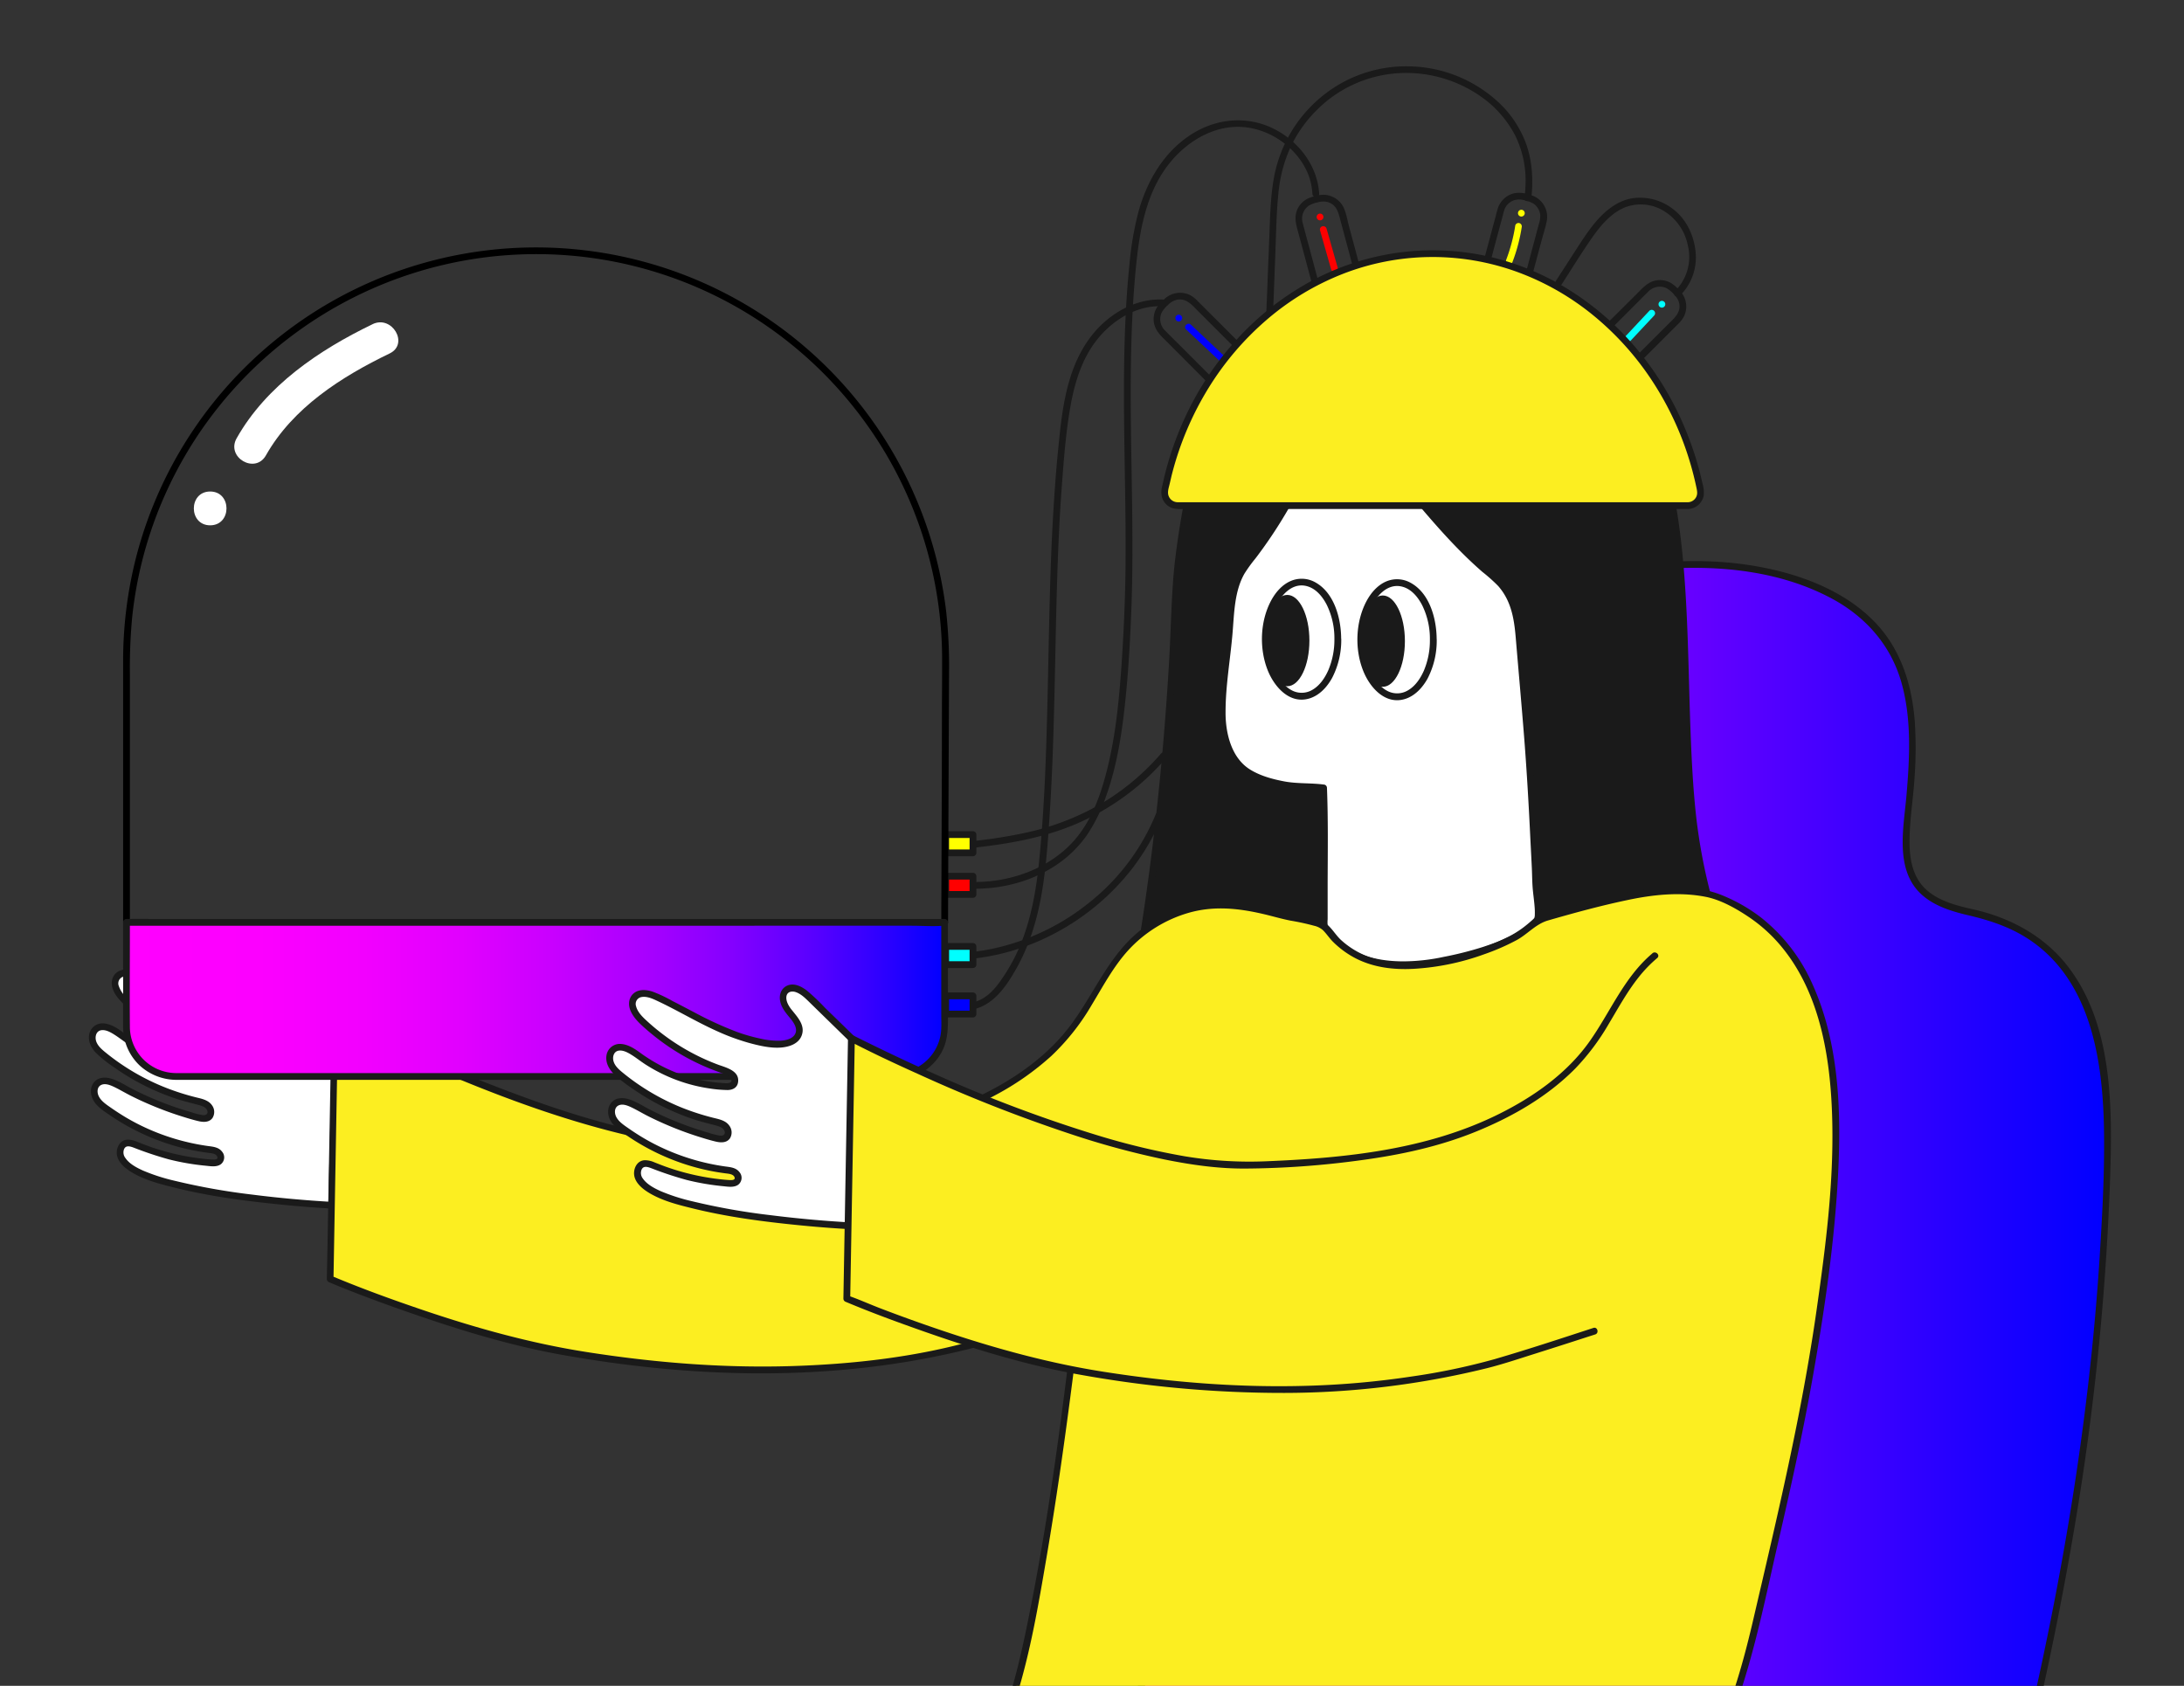 <svg id="Layer_1" data-name="Layer 1" xmlns="http://www.w3.org/2000/svg" xmlns:xlink="http://www.w3.org/1999/xlink" viewBox="0 0 969 748"><rect x="0" y="0" width="969" height="748" fill="#333333" stroke="none"/><defs><style>.cls-1{fill:#1a1a1a;}.cls-2{fill:url(#linear-gradient);}.cls-3{fill:blue;}.cls-4{fill:red;}.cls-5{fill:#ff0;}.cls-6{fill:aqua;}.cls-7{fill:#fff;}.cls-8{fill:#fcee21;}.cls-9{fill:url(#linear-gradient-2);}</style><linearGradient id="linear-gradient" x1="474.23" y1="543.7" x2="935.02" y2="543.7" gradientUnits="userSpaceOnUse"><stop offset="0" stop-color="#f0f"/><stop offset="1" stop-color="blue"/></linearGradient><linearGradient id="linear-gradient-2" x1="56.13" y1="443.43" x2="419.12" y2="443.43" gradientUnits="userSpaceOnUse"><stop offset="0" stop-color="#f0f"/><stop offset="0.16" stop-color="#fc00ff"/><stop offset="0.29" stop-color="#f200ff"/><stop offset="0.41" stop-color="#e100ff"/><stop offset="0.52" stop-color="#c900ff"/><stop offset="0.63" stop-color="#a0f"/><stop offset="0.74" stop-color="#8400ff"/><stop offset="0.84" stop-color="#5800ff"/><stop offset="0.94" stop-color="#2500ff"/><stop offset="1" stop-color="blue"/></linearGradient></defs><title>brainstorm</title><path class="cls-1" d="M745.29,131.26a23.84,23.84,0,0,0,7-19.59c-.72-7.07-3.88-14-9.5-18.51A23.78,23.78,0,0,0,724.05,88c-7.24,1.26-13,6.51-17.41,12.09-2.72,3.46-5.1,7.16-7.48,10.85l-8.8,13.63c-1.05,1.62,1.55,3.13,2.59,1.51,4.42-6.85,8.69-13.83,13.35-20.51,3.79-5.44,8.39-11,14.7-13.58a19.59,19.59,0,0,1,17.18,1.59,23.06,23.06,0,0,1,10.64,15.14,21.36,21.36,0,0,1-5.65,20.43c-1.38,1.35.74,3.47,2.12,2.12Z"/><path class="cls-2" d="M881.35,836.94c2.07-9.21,6.61-17.39,9-26.52,23.17-90,39.82-180.9,43.86-273.78,2.26-51.85,4.66-117.8-59.46-131.78-23.37-5.09-31.18-14.05-28.46-40.51,4.81-46.68,6.14-86.52-45.43-105.71C761.88,244.16,719.74,251.71,680,260c-8.66,1.8-16.75,5.41-22.78,13-10.59,13.38-12.75,26.51-14.63,44.21-19.27,181.88-106.26,344.39-168.32,514,88.86,2.75,177.74,3.43,266.63,4.25"/><path class="cls-1" d="M882.79,837.33c1.52-6.41,4.14-12.43,6.42-18.59a186.88,186.88,0,0,0,5.44-19.31q5-20.05,9.61-40.21c6.11-27,11.55-54.16,16.14-81.46A1169,1169,0,0,0,936.21,523c1-31.21,1.37-67.86-18.54-93.95-10.41-13.63-25.6-21.85-42.17-25.57-7.51-1.69-15.76-3.75-21.45-9.31-5.27-5.14-6.69-12.54-6.81-19.64-.15-9.47,1.49-19,2.13-28.39a182.74,182.74,0,0,0,.17-26.16c-1.22-15.68-5.86-31-16.65-42.82-14.19-15.52-35.95-23.16-56.21-26.34-25.4-4-51.25-1-76.36,3.58-6.59,1.2-13.17,2.51-19.73,3.88a49.63,49.63,0,0,0-14.53,5.12c-9.21,5.27-15.43,14.84-19.19,24.55-4,10.32-5,21.45-6.16,32.34q-2.15,19.53-5.34,38.91c-8.28,50.58-21.51,100.23-37.48,148.91s-34.7,96.61-54,144.17c-19.4,47.82-39.41,95.4-58,143.56q-6.71,17.42-13.14,34.93a1.52,1.52,0,0,0,1.45,1.9c69.23,2.13,138.5,3,207.75,3.7l58.88.55a1.5,1.5,0,0,0,0-3c-69.26-.64-138.53-1.2-207.77-2.71q-29.43-.65-58.86-1.54l1.45,1.9c17.44-47.62,36.74-94.52,56-141.44s38.4-93.86,55.5-141.59c17-47.37,31.92-95.54,42.7-144.73,5.37-24.51,9.69-49.25,12.76-74.15,1.44-11.68,2-23.65,5.2-35,2.91-10.38,8.66-21.42,17.88-27.49,4.77-3.14,10.14-4.81,15.69-6,6.22-1.3,12.44-2.55,18.68-3.7a325.43,325.43,0,0,1,39.58-5.17c24.77-1.47,50.69,1.32,72.88,13.16,15,8,26.22,20.53,31,37,4.7,16.27,3.78,33.73,2.35,50.4-1.22,14.26-5.41,33.21,6.82,44.13,5.56,5,13,7.3,20.13,9,9,2.09,17.62,4.81,25.54,9.64,29,17.74,34.58,53.92,35.13,85.18.33,19.38-.76,38.86-2,58.2-1.77,27.31-4.61,54.55-8.37,81.66-7.48,54-18.55,107.36-31.87,160.16a167.16,167.16,0,0,1-5.25,18.1c-2.2,5.83-4.63,11.55-6.06,17.63-.44,1.87,2.45,2.68,2.89.79Z"/><path class="cls-3" d="M523,142.63a1.5,1.5,0,0,0,0-3,1.5,1.5,0,0,0,0,3Z"/><path class="cls-3" d="M526.26,146.17l14.58,13.73c1.4,1.33,3.53-.79,2.12-2.12l-14.58-13.73c-1.41-1.32-3.53.79-2.12,2.12Z"/><path class="cls-4" d="M585.68,97.77a1.5,1.5,0,0,0,0-3,1.5,1.5,0,0,0,0,3Z"/><path class="cls-4" d="M585.65,102.14l5,17.55a1.5,1.5,0,0,0,2.89-.8l-5-17.55a1.51,1.51,0,0,0-2.9.8Z"/><path class="cls-5" d="M675,96.08a1.5,1.5,0,0,0,0-3,1.5,1.5,0,0,0,0,3Z"/><path class="cls-5" d="M672.31,100a75.18,75.18,0,0,1-4.06,15.33,1.51,1.51,0,0,0,1,1.84,1.53,1.53,0,0,0,1.84-1,75.35,75.35,0,0,0,4.06-15.33A1.54,1.54,0,0,0,674.15,99a1.5,1.5,0,0,0-1.84,1Z"/><path class="cls-6" d="M737.36,136.49a1.5,1.5,0,0,0,0-3,1.5,1.5,0,0,0,0,3Z"/><path class="cls-6" d="M731.8,137.89l-10.45,11.16a1.54,1.54,0,0,0,0,2.12,1.52,1.52,0,0,0,2.13,0L733.92,140a1.5,1.5,0,0,0-2.12-2.12Z"/><path class="cls-1" d="M679.45,87.81c.83-8.09.42-16.13-2.29-23.86a47.45,47.45,0,0,0-11.71-18,59.77,59.77,0,0,0-39.63-16.5A59.09,59.09,0,0,0,586.59,42.7a60.63,60.63,0,0,0-21.12,34.87c-1.74,8.64-1.9,17.51-2.25,26.3l-1.09,27.6-.27,6.71c-.08,1.93,2.92,1.93,3,0l1-26.11c.34-8.6.44-17.26,1.3-25.83a63.53,63.53,0,0,1,5.61-21.36A58.74,58.74,0,0,1,584.06,49a56.06,56.06,0,0,1,35.35-16.46A57.74,57.74,0,0,1,659,44.27a48.18,48.18,0,0,1,13.23,15.78,45.25,45.25,0,0,1,4.61,21.86c-.06,2-.21,3.94-.41,5.9s2.8,1.9,3,0Z"/><path class="cls-1" d="M758.28,399.62a11.32,11.32,0,0,1-2.82-.42A151.24,151.24,0,0,0,714.77,401c-6.67,1.14-12.93,2.59-19.61,4.2-4.63,1.12-9.59,3.2-14.52,3.25.2-3.24,1.42-5.68,1-9.1-.54-4.92-1.8-10.05-2.36-15.14-3.32-30.34-1.66-60.9-6.48-91.18-1.05-6.54-1.73-14-6.22-19.3s-10.09-9.77-15.72-13.9c-11.45-8.4-23.33-15.64-37.29-18.91-13.23-3.11-26.27-2.11-39.19,1.63-11.85,3.42-23.57,9.86-25.66,22.51a258.48,258.48,0,0,0-3.56,47.68,19,19,0,0,0,1.12,6.56c2.73,7.34,7.91,12.41,13.34,18.16A46,46,0,0,0,574,347.58a6.4,6.4,0,0,0,.68.27c5.51,1.83,11,2,16.8,2.14-.53,23.42-.54,46.52,1.33,69.88a24.56,24.56,0,0,1-3.09-.86c-32.39-10.9-47.28-11.75-79.23,2.4a25.77,25.77,0,0,1-3.29,1.07c4.31-1.71-.12-.82-1.17.23a1258.51,1258.51,0,0,0,15.4-155.39c.76-19.48,2.92-31.78,6.51-49.92,0,.29.05.06,0,.14,3.32-11.57,6.72-22.6,12.4-33.34C547,171.62,556,161.33,567,152.28a80.23,80.23,0,0,1,9.94-6.84,115.53,115.53,0,0,1,17.89-8.72,57.54,57.54,0,0,1,6.33-2.45c3.26-1,9.84-2.87,14.51-4,2.41-.56,7.34-1.53,10.23-2.07s5.75-1.23,8.67-1.62c12.1-1.63,23.6-2.7,35.83-.46a72.69,72.69,0,0,1,29.46,13,84.45,84.45,0,0,1,21.93,23.49c6,9.28,9.62,19.86,13.12,30.32,1.24,3.71,2.13,7.53,3.17,11.29,0,0,0,0,0,0,1.73,7.26,3.32,14.56,4.45,21.95,1.73,11.34,2.91,22.7,3.68,34.16s1.14,22.84,1.5,34.35.56,23,1.07,34.57,1.15,23.27,2.51,34.88A245.54,245.54,0,0,0,758.28,399.62Z"/><path class="cls-1" d="M758.28,398.12c-2.39-.18-4.76-.61-7.17-.77-2.68-.17-5.37-.27-8.05-.29a149.54,149.54,0,0,0-15.41.71A225.71,225.71,0,0,0,697,403.22c-5.39,1.29-10.8,3.6-16.39,3.74l1.5,1.5c.24-3.08,1.33-6,1-9.1-.3-3.32-1-6.6-1.57-9.88A198.81,198.81,0,0,1,679.46,368c-.9-14.33-1.15-28.69-2-43-.4-7.17-.93-14.34-1.75-21.48-.73-6.36-1.52-12.82-2.86-19.09a32.28,32.28,0,0,0-2.67-7.88,30.59,30.59,0,0,0-5.74-7.28A117,117,0,0,0,649.58,257c-10-7.2-20.84-13.55-32.82-16.86-13.29-3.67-27.25-3.19-40.52.32-9.71,2.56-20.22,6.88-25.76,15.77-3.19,5.11-3.67,11.18-4.46,17q-1.39,10.34-2,20.74-.28,5.22-.35,10.45a94.61,94.61,0,0,0,.13,10.38c.57,5.95,3.84,11.21,7.54,15.75a79.17,79.17,0,0,0,12.88,12.93,45.27,45.27,0,0,0,8.07,4.93,31.45,31.45,0,0,0,9.32,2.45,89.75,89.75,0,0,0,9.84.58L590,350c-.52,23.31-.51,46.64,1.33,69.88l1.9-1.44c-3-.71-5.93-1.83-8.87-2.76-3.12-1-6.26-1.93-9.42-2.78a109.24,109.24,0,0,0-16.23-3.16,76.17,76.17,0,0,0-31.11,3.48c-3.31,1-6.57,2.23-9.8,3.51-3.62,1.45-7.18,3.36-11,4.32l.79,2.89c1.2-.49,2.8-.88,3-2.38a1.49,1.49,0,0,0-.75-1.3c-1.45-.71-3.73.43-4.83,1.4l2.51,1.46q6.85-41.43,10.68-83.28,1.92-20.61,3.19-41.26c.85-13.68,1.12-27.39,2.12-41.05,1-13.39,3.31-26.56,5.91-39.72h-2.89l0,.15a1.52,1.52,0,0,0,2.51.66v0l-2.56-1.06h0a1.51,1.51,0,0,0,2.95.4c2.78-9.71,5.73-19.42,10-28.57a100.41,100.41,0,0,1,36.85-41.8A115.09,115.09,0,0,1,588.55,141c3.68-1.69,7.47-3.39,11.3-4.73A168.85,168.85,0,0,1,623,130.33c9.95-2,19.87-3.63,30-3.91a74.37,74.37,0,0,1,30,5,77.76,77.76,0,0,1,23.72,15.31,84.68,84.68,0,0,1,17,22.17,145.51,145.51,0,0,1,10.89,28.18c.71,2.51,1.34,5,2,7.55a1.53,1.53,0,0,0,1.44,1.1h0l-1.44-1.11a309.25,309.25,0,0,1,6.5,37.73c1.39,12.74,2.12,25.54,2.6,38.34,1,25.78.91,51.65,3.4,77.35a256.2,256.2,0,0,0,7.66,42,1.5,1.5,0,0,0,2.89-.8,246.81,246.81,0,0,1-7.16-37.42c-1.39-12.77-2-25.62-2.48-38.44-.94-25.77-1-51.59-3.52-77.27a321.38,321.38,0,0,0-7-42.28,1.51,1.51,0,0,0-1.45-1.1h0l1.45,1.1a220.2,220.2,0,0,0-10-29.71,90.35,90.35,0,0,0-15.89-24.67c-13.33-14.72-31.7-24.4-51.58-25.83a104.3,104.3,0,0,0-16.39.25A141.12,141.12,0,0,0,629.54,126c-8.37,1.69-16.67,3.34-24.89,5.7a121,121,0,0,0-23.63,9.7,103.51,103.51,0,0,0-40.75,39.86c-5,8.92-8.55,18.58-11.52,28.34-.77,2.51-1.5,5-2.22,7.55l2.94.4h0a1.52,1.52,0,0,0-2.56-1.06l0,0,2.51.66,0-.15a1.51,1.51,0,0,0-2.89,0,354.07,354.07,0,0,0-5.56,35c-1.28,13.38-1.44,26.86-2.2,40.28q-2.38,41.67-7.41,83.14-2.88,23.51-6.73,46.89a1.51,1.51,0,0,0,2.5,1.45,3.43,3.43,0,0,1,1.07-.52c.19-.07.53-.08.68-.2s.24.18-.55-.21l-.74-1.29v0l.44-1.06c.24-.24,0,.06-.18.07a5.07,5.07,0,0,0-1,.44c-1.75.7-1.13,3.37.79,2.89,3.3-.83,6.36-2.44,9.49-3.71,2.91-1.19,5.84-2.31,8.81-3.31a90.74,90.74,0,0,1,15.91-4c10.33-1.48,20.66-.15,30.71,2.42,3.28.83,6.53,1.78,9.76,2.79s6.69,2.36,10.13,3.16a1.51,1.51,0,0,0,1.9-1.45c-1.84-23.24-1.85-46.57-1.33-69.88a1.54,1.54,0,0,0-1.5-1.5c-6.34-.11-13.05-.26-18.81-3.19-5.52-2.82-9.95-6.78-14.17-11.25-3.91-4.13-7.79-8.42-10.13-13.67a21.45,21.45,0,0,1-1.67-8.78q-.08-5.12.06-10.25.24-9.89,1.27-19.73.53-5.07,1.25-10.11a60.16,60.16,0,0,1,1.61-8.95c2.93-9.55,12.42-14.81,21.32-17.75,12.41-4.09,25.87-5.5,38.75-2.93,11.81,2.36,22.58,7.87,32.51,14.55a153.54,153.54,0,0,1,14.86,11.15c4.45,3.85,8.8,8,10.66,13.73,1.81,5.54,2.4,11.59,3.18,17.34.92,6.8,1.53,13.64,2,20.48.91,13.56,1.19,27.14,1.85,40.7.33,6.88.76,13.76,1.43,20.62.31,3.29.71,6.57,1.27,9.83a77,77,0,0,1,1.53,9.87c.12,2.81-.88,5.52-1.1,8.31a1.52,1.52,0,0,0,1.5,1.5c4.91-.12,9.47-1.89,14.17-3.11,5-1.29,10-2.4,15-3.4a166.51,166.51,0,0,1,31.24-3.39q4.32,0,8.62.21c2.9.15,5.73.63,8.61.85C760.21,401.26,760.2,398.26,758.28,398.12Z"/><path class="cls-1" d="M604.67,140.08l-12.5,3.35c-.74.2-1.58.53-2.18-.18a2.25,2.25,0,0,1-.39-1c-.34-1.18-.64-2.38-1-3.57L580.41,108c-.81-3-1.64-6-2.43-9.08a7,7,0,0,1,2.71-7.66,12.26,12.26,0,0,1,4-1.48,7.85,7.85,0,0,1,4.77,0c3.92,1.37,4.52,5.23,5.45,8.69l3.84,14.33,4.38,16.34c.81,3,1.81,6.09,2.45,9.17a1.38,1.38,0,0,1-.89,1.78c-1.82.61-1,3.51.8,2.9,2.66-.9,3.56-3.35,2.87-5.9l-1.15-4.31-4.32-16.1-4.45-16.6c-.8-3-1.32-6.91-3.18-9.49a10.13,10.13,0,0,0-10.92-3.8,21,21,0,0,0-4.26,1.39,9.89,9.89,0,0,0-4.41,4.58c-1.8,3.9-.38,7.66.64,11.5l8.76,32.67,1.4,5.23c.4,1.51.77,3,2.23,3.89,2.11,1.31,4.61.2,6.79-.38l8.26-2.22,1.74-.46A1.51,1.51,0,0,0,604.67,140.08Z"/><path class="cls-7" d="M681.72,408.48a32.09,32.09,0,0,1-8.66,7,100.62,100.62,0,0,1-18.24,7.29c-11.35,2.84-22.3,5.68-34.05,5.27-8.51-.4-16.62-1.62-23.92-6.89,0,0-6.57-4.63-9.32-10.24-.41-20.31.4-41-.41-61.25-5.67-.81-10.94-.41-16.62-1.22l-.69-.12a47.52,47.52,0,0,1-15.69-5.3c-6.79-4-10.21-11.78-11.44-19.57a44.82,44.82,0,0,1-.55-7c0-11,1.63-21.55,2.81-32.38,1.12-10.37.8-24.19,7.51-32.81a231.18,231.18,0,0,0,16.33-23.66q1.44-2.43,2.83-4.91h.11c8.63-15.33,15.74-31.47,22.82-47.56a464.91,464.91,0,0,0,34.75,46.85h.17q5.76,6.84,11.79,13.44a194.9,194.9,0,0,0,21,20.34c8.47,6.87,10.69,16,11.56,26.55,1.87,22.42,4,44.82,5.35,67.3.58,9.64,1,19.29,1.52,28.94.28,5.13.53,10.27.71,15.42C681.49,396.57,683.29,406.5,681.72,408.48Z"/><path class="cls-1" d="M680.66,407.42c-5.52,6.81-14.76,10.09-22.78,12.76a150.85,150.85,0,0,1-17.29,4.37,86.67,86.67,0,0,1-17.87,2c-9.1,0-18.87-1.69-26-7.42a38.4,38.4,0,0,1-3.94-3.6,27.14,27.14,0,0,1-2.1-2.45,9,9,0,0,1-1.63-2.7,12,12,0,0,1,0-2.47l0-2c0-1.66,0-3.32,0-5,0-3.16,0-6.32,0-9.48.05-13.95.25-27.9-.3-41.84a1.51,1.51,0,0,0-1.1-1.45c-5.88-.81-11.91-.34-17.75-1.42-5.27-1-10.63-2.43-15.22-5.26-8.44-5.2-11-16.38-10.92-25.61,0-11.64,2.08-23.09,3.07-34.66.77-8.86.77-18.65,5.27-26.6a64.32,64.32,0,0,1,4.92-6.81q3-3.94,5.79-8c3.67-5.31,7.05-10.79,10.22-16.41l-1.29.74h.11a1.52,1.52,0,0,0,1.3-.75c8.61-15.34,15.74-31.45,22.82-47.55h-2.59q8.26,12.73,17.34,24.93,4.51,6,9.22,12c1.57,2,3.17,3.95,4.77,5.9l2.43,2.92c.65.78,1.28,2,2.45,1.88l-1.07-.44c9.12,10.79,18.56,21.51,29.24,30.79a74,74,0,0,1,6.93,6.19,26.43,26.43,0,0,1,4.41,6.92c2.21,5,2.93,10.49,3.39,15.87,1.26,15.06,2.63,30.11,3.81,45.18,1.15,14.84,2,29.7,2.71,44.57.21,4.15.43,8.3.63,12.45.16,3.38.14,6.8.48,10.16.23,2.37.57,4.73.75,7.11a29.67,29.67,0,0,1,.1,3.53,4.32,4.32,0,0,1-.42,2c-1.12,1.57,1.48,3.07,2.59,1.51,1-1.4.89-3.63.83-5.25-.07-2.29-.35-4.56-.62-6.83-.73-6.18-.71-12.47-1-18.68-.8-15.35-1.52-30.71-2.67-46s-2.56-30.79-3.86-46.19c-.51-6-.91-12.14-2.9-17.9a30.37,30.37,0,0,0-9.44-13.72A192.18,192.18,0,0,1,645.78,238c-2.82-3-5.59-6.06-8.31-9.14q-2.09-2.35-4.13-4.74l-1.89-2.2c-.6-.71-1.11-1.61-2.16-1.54l1.06.44a464.74,464.74,0,0,1-34.51-46.54c-.55-.85-2.11-1.1-2.59,0-7.08,16.09-14.21,32.2-22.83,47.55l1.3-.74h-.11a1.5,1.5,0,0,0-1.3.74c-2.94,5.21-6.06,10.31-9.42,15.25q-2.52,3.7-5.18,7.3c-1.7,2.31-3.55,4.53-5.19,6.88-5.44,7.79-5.88,18.07-6.6,27.22-.9,11.65-2.95,23.19-3.25,34.89-.26,10,1.5,21.43,9.36,28.44,4.46,4,10.57,6,16.3,7.28a58.33,58.33,0,0,0,9.58,1.27c3.61.18,7.23.18,10.81.67l-1.1-1.44c.52,13,.38,26.06.31,39.1,0,6.47,0,12.95.05,19.42,0,1.46-.13,2.83.59,4.13a22.44,22.44,0,0,0,2.06,3.06,35.16,35.16,0,0,0,4.63,4.82,34.71,34.71,0,0,0,9.22,5.84,49.1,49.1,0,0,0,15.75,3.37c12.37.88,24.62-1.94,36.51-5.06A89.07,89.07,0,0,0,673,417.17a30.76,30.76,0,0,0,9.79-7.63C684,408.06,681.87,405.92,680.66,407.42Z"/><path class="cls-1" d="M560.62,168.94l-9.15,9.15c-.54.54-1.1,1.25-2,.95a2.3,2.3,0,0,1-.8-.62c-.89-.86-1.76-1.75-2.63-2.63l-22.4-22.4c-2.24-2.24-4.49-4.46-6.71-6.71a7.05,7.05,0,0,1-1.55-7.93,12.06,12.06,0,0,1,2.74-3.34,7.91,7.91,0,0,1,4.11-2.42c4.11-.79,6.57,2.29,9.12,4.84l10.53,10.53,12,11.95c2.21,2.21,4.51,4.35,6.64,6.64a1.38,1.38,0,0,1,.13,2c-1.27,1.44.84,3.57,2.13,2.12,1.85-2.11,1.42-4.67-.45-6.54l-3.15-3.16-11.61-11.61-12.27-12.26-3.73-3.73a13.41,13.41,0,0,0-3.59-2.85,10.11,10.11,0,0,0-11.6,2,21,21,0,0,0-3,3.37,9.89,9.89,0,0,0-1.48,6.34c.45,4.2,3.56,6.72,6.33,9.49L542,176l3.83,3.83c1.11,1.1,2.17,2.21,3.89,2.26,2.48.07,4.08-2.13,5.67-3.72l6.05-6,1.28-1.27A1.5,1.5,0,0,0,560.62,168.94Z"/><path class="cls-1" d="M655.68,142.13c4.34,1.16,8.67,2.38,13,3.49a4.46,4.46,0,0,0,5.68-3.15c.34-1.16.63-2.34.94-3.51L684,106.61c.76-2.84,1.73-5.69,2.27-8.58a10,10,0,0,0-5.48-10.85C677.87,85.81,674,85,670.92,86a10.14,10.14,0,0,0-6.53,7c-.3,1.09-.59,2.2-.88,3.29l-4.07,15.19-4.63,17.26c-.72,2.68-1.55,5.36-2.16,8.07a4.41,4.41,0,0,0,3,5.29c1.84.62,2.63-2.28.8-2.89-1.47-.49-.85-1.92-.57-3l1.26-4.7,4.13-15.42,4.2-15.69,1.38-5.12a19.65,19.65,0,0,1,.76-2.62,7,7,0,0,1,4.23-3.84,8.08,8.08,0,0,1,4.72.1,11.79,11.79,0,0,1,4,1.55,7.08,7.08,0,0,1,2.8,4.7,10.15,10.15,0,0,1-.53,4l-1.26,4.7L673.28,135l-1.37,5.11c-.18.68-.29,1.88-.84,2.39s-1.38.27-2.08.08l-3.26-.87L658,139.64l-1.5-.4A1.5,1.5,0,0,0,655.68,142.13Z"/><path class="cls-1" d="M709.11,173,700,163.89c-.54-.54-1.25-1.1-1-2a2.3,2.3,0,0,1,.62-.8c.86-.89,1.75-1.76,2.63-2.63l22.4-22.4c2.24-2.24,4.46-4.49,6.71-6.71a7.05,7.05,0,0,1,7.93-1.55,12.06,12.06,0,0,1,3.34,2.74,7.87,7.87,0,0,1,2.42,4.11c.79,4.11-2.29,6.57-4.84,9.12l-10.53,10.53-12,12c-2.21,2.21-4.35,4.51-6.64,6.63a1.37,1.37,0,0,1-2,.14c-1.44-1.27-3.57.84-2.12,2.12,2.11,1.86,4.67,1.43,6.54-.44l3.16-3.15L728.3,160l12.26-12.27,3.73-3.73a13.41,13.41,0,0,0,2.85-3.59,10.11,10.11,0,0,0-2-11.6,21,21,0,0,0-3.37-3,9.89,9.89,0,0,0-6.34-1.48c-4.2.45-6.72,3.56-9.49,6.33L702,154.45l-3.83,3.83c-1.1,1.11-2.21,2.17-2.26,3.89-.07,2.48,2.13,4.08,3.72,5.67l6.05,6,1.27,1.27A1.5,1.5,0,0,0,709.11,173Z"/><path class="cls-8" d="M748.78,224.35a5.78,5.78,0,0,0,5.64-7c-12-59.76-60.8-104.85-118.79-104.85h0c-58,0-106.81,45.09-118.78,104.85a5.78,5.78,0,0,0,5.64,7Z"/><path class="cls-1" d="M748.78,225.85a7.35,7.35,0,0,0,7.14-6,14,14,0,0,0-.57-5.34c-.39-1.77-.82-3.54-1.27-5.3a143.36,143.36,0,0,0-6.9-20.15,136.58,136.58,0,0,0-21.76-35.17,126.49,126.49,0,0,0-30.4-26A115.56,115.56,0,0,0,658,113.28a113.38,113.38,0,0,0-40.49-.75A114.64,114.64,0,0,0,580,125.69a125.33,125.33,0,0,0-31.33,25A135.89,135.89,0,0,0,525.88,185a143.18,143.18,0,0,0-7.49,19.83q-1.53,5.22-2.66,10.55a10.35,10.35,0,0,0-.2,5.24,7.42,7.42,0,0,0,2.78,3.89c2.34,1.69,5.4,1.33,8.14,1.33H748.78a1.5,1.5,0,0,0,0-3H524.28c-.58,0-1.16,0-1.73,0a4.32,4.32,0,0,1-4.08-2.86c-.56-1.59,0-3.3.39-4.88s.78-3.42,1.22-5.12a137.93,137.93,0,0,1,16.18-37.92,129.5,129.5,0,0,1,25.82-30.23,117.25,117.25,0,0,1,33.24-20.12,109.7,109.7,0,0,1,77.35-1.23,116.4,116.4,0,0,1,33.81,19.09A128.76,128.76,0,0,1,733.05,169a137.21,137.21,0,0,1,17.13,37.33q1.41,4.89,2.46,9.85c.33,1.56.67,3-.15,4.49a4.29,4.29,0,0,1-3.71,2.18C746.85,222.91,746.84,225.91,748.78,225.85Z"/><path class="cls-1" d="M515.67,132.88c-9.33-.28-18.16,3.57-25.17,9.58C482.94,148.94,478,157.69,475,167.1c-3.34,10.44-4.44,21.47-5.52,32.33-1.21,12.22-2,24.48-2.64,36.75-1.2,24.52-1.48,49.08-2.06,73.62-.58,24.31-1.33,48.7-3.8,72.9-1.2,11.7-3.21,23.4-7.41,34.42a80.25,80.25,0,0,1-7.72,15.21c-2.41,3.69-5.06,7.48-8.75,10a17,17,0,0,1-6.36,2.68c-1.89.38-1.09,3.27.8,2.89,9.38-1.89,15.18-10.64,19.55-18.44,5.64-10.05,9-21.22,11-32.53s2.8-23,3.57-34.58c.82-12.25,1.34-24.52,1.72-36.78.76-24.44,1-48.89,1.82-73.32.43-12.27,1-24.54,1.93-36.78.85-11.53,1.73-23.16,3.7-34.56,1.78-10.32,4.81-20.77,11.18-29.26,5.54-7.37,13.54-13.28,22.66-15.2a30.35,30.35,0,0,1,7-.58c1.93.06,1.93-2.94,0-3Z"/><path class="cls-1" d="M585.29,86c-.71-12.58-9.3-23.56-20.43-29-12-5.83-25.58-4.38-36.63,2.84-12.05,7.88-19.4,20.6-23.15,34.25a139.42,139.42,0,0,0-3.92,22.79c-.91,8.77-1.5,17.57-1.88,26.37-1.53,35.21.35,70.44.12,105.66-.1,15.74-.79,31.46-1.87,47.16-1,13.84-2.31,27.71-5.36,41.26-2.82,12.55-7,25.94-15.73,35.75s-21.38,15.64-34.32,17.56a65.82,65.82,0,0,1-9.51.68,1.5,1.5,0,0,0,0,3c12.62,0,25.45-3.42,36-10.49a51.7,51.7,0,0,0,13.61-13.26,73.19,73.19,0,0,0,8.32-16.73c4.66-12.72,6.89-26.25,8.4-39.66,1.54-13.67,2.35-27.47,2.93-41.21,1.45-34.77-.37-69.56-.17-104.34.11-17.27.69-34.57,2.47-51.75,1.55-15,4.42-30.66,13.59-43,7.76-10.47,20.24-18.48,33.67-17.52,12.4.89,24.35,9.43,29,21A27.51,27.51,0,0,1,582.29,86c.11,1.92,3.11,1.93,3,0Z"/><path class="cls-1" d="M515.15,334.31a106.46,106.46,0,0,1-26.8,22.41,115.24,115.24,0,0,1-34.41,13,219,219,0,0,1-22.21,3.45c-1.9.22-1.92,3.22,0,3,13.4-1.49,26.83-3.65,39.57-8.19a109.13,109.13,0,0,0,31.44-17.52,106.93,106.93,0,0,0,14.53-14c1.25-1.46-.86-3.59-2.12-2.12Z"/><path class="cls-1" d="M417.65,425.92a100.25,100.25,0,0,0,47.06-10.16,105.8,105.8,0,0,0,37.31-30,98.15,98.15,0,0,0,13.66-23.67c.72-1.79-2.18-2.57-2.9-.8a97,97,0,0,1-27.55,37.58,103,103,0,0,1-41.39,21.27,94.29,94.29,0,0,1-26.19,2.75c-1.93-.08-1.93,2.92,0,3Z"/><rect class="cls-5" x="419.58" y="370.31" width="12.12" height="8.08"/><path class="cls-1" d="M431.69,376.89H419.58l1.5,1.5v-8.08l-1.5,1.5h12.11l-1.5-1.5v8.08a1.5,1.5,0,0,0,3,0v-8.08a1.52,1.52,0,0,0-1.5-1.5H419.58a1.52,1.52,0,0,0-1.5,1.5v8.08a1.52,1.52,0,0,0,1.5,1.5h12.11A1.5,1.5,0,0,0,431.69,376.89Z"/><rect class="cls-4" x="419.58" y="388.77" width="12.12" height="8.08"/><path class="cls-1" d="M431.69,395.35H419.58l1.5,1.5v-8.08l-1.5,1.5h12.11l-1.5-1.5v8.08a1.5,1.5,0,0,0,3,0v-8.08a1.52,1.52,0,0,0-1.5-1.5H419.58a1.52,1.52,0,0,0-1.5,1.5v8.08a1.52,1.52,0,0,0,1.5,1.5h12.11A1.5,1.5,0,0,0,431.69,395.35Z"/><rect class="cls-6" x="419.58" y="419.93" width="12.12" height="8.08"/><path class="cls-1" d="M431.69,426.5H419.58l1.5,1.5v-8.07l-1.5,1.5h12.11l-1.5-1.5V428a1.5,1.5,0,0,0,3,0v-8.07a1.52,1.52,0,0,0-1.5-1.5H419.58a1.52,1.52,0,0,0-1.5,1.5V428a1.52,1.52,0,0,0,1.5,1.5h12.11A1.5,1.5,0,0,0,431.69,426.5Z"/><path d="M57.63,409.24V299a239.94,239.94,0,0,1,1-25A179.34,179.34,0,0,1,96,181.77,180.45,180.45,0,0,1,277.1,117.06a179.92,179.92,0,0,1,86.67,47A181.54,181.54,0,0,1,394,203a179.53,179.53,0,0,1,24,90.38q0,8.82-.07,17.64L417.87,345l-.14,36.22-.1,24.54v3.52a1.5,1.5,0,0,0,3,0l.05-14.13.13-33,.15-37,.11-26.86a221.33,221.33,0,0,0-1.3-27.24A183.26,183.26,0,0,0,60.58,246.51a185.07,185.07,0,0,0-5.95,46.66c0,5.6,0,11.19,0,16.79v99.28a1.5,1.5,0,0,0,3,0Z"/><rect class="cls-3" x="419.58" y="441.85" width="12.12" height="8.08"/><path class="cls-1" d="M431.69,448.43H419.58l1.5,1.5v-8.08l-1.5,1.5h12.11l-1.5-1.5v8.08a1.5,1.5,0,0,0,3,0v-8.08a1.52,1.52,0,0,0-1.5-1.5H419.58a1.52,1.52,0,0,0-1.5,1.5v8.08a1.52,1.52,0,0,0,1.5,1.5h12.11A1.5,1.5,0,0,0,431.69,448.43Z"/><ellipse class="cls-7" cx="577.51" cy="283.58" rx="16.04" ry="25.33"/><path class="cls-1" d="M592.05,283.58a34.48,34.48,0,0,1-2.75,13.89c-1.49,3.33-3.69,6.62-6.88,8.52a9.32,9.32,0,0,1-8.74.57c-3.35-1.54-5.73-4.64-7.37-7.85-4.2-8.23-4.4-18.79-1.24-27.4,2.24-6.12,7.84-13.5,15.27-11.09,3.81,1.23,6.52,4.66,8.29,8.08a33.65,33.65,0,0,1,3.42,15.28,1.5,1.5,0,0,0,3,0c0-9-2.94-20.48-11.47-25.2a12.3,12.3,0,0,0-10.93-.58c-3.9,1.68-6.82,5.15-8.77,8.84-4.82,9.15-5.22,21.1-1.45,30.68,2.9,7.38,9.76,15.3,18.59,12.56,4.45-1.38,7.79-5.07,10-9.06a36.45,36.45,0,0,0,4.07-17.24A1.5,1.5,0,0,0,592.05,283.58Z"/><ellipse class="cls-1" cx="571.14" cy="284.22" rx="9.82" ry="20.26"/><ellipse class="cls-7" cx="619.88" cy="283.83" rx="16.04" ry="25.33"/><path class="cls-1" d="M634.42,283.83a34.47,34.47,0,0,1-2.74,13.89c-1.5,3.33-3.69,6.62-6.89,8.52a9.32,9.32,0,0,1-8.74.57c-3.35-1.54-5.72-4.64-7.36-7.85-4.21-8.23-4.41-18.79-1.25-27.4,2.25-6.12,7.84-13.5,15.28-11.09,3.8,1.23,6.51,4.66,8.28,8.08a33.65,33.65,0,0,1,3.42,15.28,1.5,1.5,0,0,0,3,0c0-9-2.94-20.48-11.47-25.2A12.32,12.32,0,0,0,615,258c-3.91,1.69-6.83,5.16-8.78,8.85C601.43,276,601,288,604.8,297.57c2.9,7.38,9.76,15.3,18.59,12.56,4.45-1.38,7.79-5.07,10-9.06a36.56,36.56,0,0,0,4.06-17.24A1.5,1.5,0,0,0,634.42,283.83Z"/><ellipse class="cls-1" cx="613.51" cy="284.47" rx="9.82" ry="20.26"/><path class="cls-7" d="M147.13,534.76H147c-15.61-.9-31.22-2.47-46.67-4.86a237.65,237.65,0,0,1-25.23-5.07,105.69,105.69,0,0,1-10.45-3.32c-4.35-1.68-14.57-6.74-10.4-13.17,1.21-1.87,4.06-1.17,6.12-.31a107.65,107.65,0,0,0,33.39,7.92c1.43.1,3.15,0,3.92-1.18s0-2.8-1.08-3.59A8.75,8.75,0,0,0,92.63,510,99,99,0,0,1,47.09,491.8a14.42,14.42,0,0,1-4.57-4.66c-1-1.94-1.07-4.55.44-6.15,2.52-2.67,6.93-.9,10.13.89a148,148,0,0,0,35,14.05c1.56.4,3.41.72,4.61-.35,1.39-1.24.92-3.66-.44-4.93S89,489,87.19,488.52a103.73,103.73,0,0,1-41.14-20.26,15.09,15.09,0,0,1-4.5-5.05c-1-2.07-.91-4.77.72-6.37,3-3,7.95-.14,11.35,2.4a70.41,70.41,0,0,0,39,13.77,4.46,4.46,0,0,0,2.91-.58c1.33-1,1.1-3.22,0-4.47a9.82,9.82,0,0,0-4.37-2.34,98.45,98.45,0,0,1-36-21.82c-2.89-2.75-5.74-7.23-3.27-10.37,2.32-2.93,7-1.65,10.33,0,16.77,8.15,33,19,51.56,20.71,4.47.41,10.24-.68,11.16-5.08.72-3.47-2.18-6.5-4.44-9.23s-4-7.13-1.34-9.51c2.9-2.64,7.38.19,10.18,2.92l19.76,19.28Z"/><path class="cls-1" d="M147.13,533.26c-11.73-.68-23.44-1.72-35.1-3.21a291.27,291.27,0,0,1-34.45-6.13,85,85,0,0,1-14-4.49c-2.84-1.28-6.11-2.95-7.92-5.6A4,4,0,0,1,55,510c.77-2,2.68-1.4,4.32-.8A158.13,158.13,0,0,0,75,514.43a109.77,109.77,0,0,0,16.22,2.79c2.15.21,4.76.7,6.68-.59a3.87,3.87,0,0,0,.63-5.64c-1.5-2-4-2.21-6.32-2.52-2.56-.36-5.11-.82-7.63-1.38a98.33,98.33,0,0,1-14.83-4.52,97,97,0,0,1-14-6.84q-3.33-2-6.51-4.22c-2-1.39-4.32-2.89-5.42-5.12-.82-1.65-.83-4.09,1.07-5s4.31.19,6,1c2.34,1.14,4.58,2.48,6.9,3.66s4.91,2.4,7.42,3.49a152.73,152.73,0,0,0,15.07,5.68c2.57.81,5.18,1.62,7.81,2.23,2.15.5,4.7.6,6.16-1.37a5,5,0,0,0-.22-5.72c-1.4-2-3.8-2.68-6-3.22a107.42,107.42,0,0,1-14.66-4.61A100.86,100.86,0,0,1,47.11,467.2c-1.79-1.45-3.84-3.11-4.5-5.41-.54-1.94.1-4.4,2.39-4.7,2.1-.28,4.31,1.06,6,2.14,2.08,1.34,4,2.89,6.1,4.21a71.91,71.91,0,0,0,28.53,10.44,55.25,55.25,0,0,0,7.59.64c2.23,0,4.33-1,4.69-3.42.78-5.24-5.48-6.56-9.13-7.93a96.4,96.4,0,0,1-26.45-15.12c-2-1.59-3.9-3.27-5.75-5a12.85,12.85,0,0,1-3.93-5.72,3.11,3.11,0,0,1,2.45-4.08c2-.35,4.18.45,5.94,1.25,9.36,4.27,18.15,9.69,27.54,13.89A96.73,96.73,0,0,0,103,453.66c4.45,1.2,9.41,2.35,14.05,2,3.63-.29,7.79-1.62,9.17-5.36,1.72-4.62-2.08-8.36-4.67-11.67-1.17-1.49-2.39-3.65-2.1-5.63.31-2.15,2.42-2.54,4.18-1.92,2.31.81,4.09,2.58,5.8,4.25l6.35,6.19,12.35,12.05-.44-1.06L147,480.37l-1.09,44.32-.24,10.07c0,1.93,3,1.93,3,0l.69-28.33,1.1-44.51.16-6.57a26,26,0,0,0,.06-2.79c-.06-.84-.56-1.23-1.14-1.8l-4.58-4.47L136.45,438a90,90,0,0,0-8-7.6c-2.32-1.77-5.5-3.43-8.46-2.31-2.77,1.05-3.91,3.92-3.46,6.71.5,3,2.36,5.27,4.24,7.54,1.68,2,4.07,5.13,2.17,7.78-1.34,1.87-4.08,2.4-6.22,2.53a35.27,35.27,0,0,1-9.21-1,75.39,75.39,0,0,1-10.21-3,157.76,157.76,0,0,1-18.84-8.64c-3.21-1.67-6.4-3.38-9.62-5a60.84,60.84,0,0,0-8.76-4.13c-2.52-.82-5.6-1.21-7.93.35-2.66,1.79-3.12,5.08-2,7.91,1.19,3,3.53,5.3,5.89,7.44,2.51,2.26,5.14,4.39,7.85,6.4a98.68,98.68,0,0,0,17.89,10.48c3.07,1.39,6.21,2.6,9.39,3.71,1.28.44,3,1,3.64,2.32.78,1.75-.74,2-2.13,2a67,67,0,0,1-20.15-3.9,72.59,72.59,0,0,1-18.42-9.89c-2.42-1.75-5.26-3.5-8.33-3.64a6,6,0,0,0-6.19,4.84c-.62,3.14.87,6.05,3,8.26a57.16,57.16,0,0,0,8.18,6.51A103.72,103.72,0,0,0,68.61,483.8c3.25,1.44,6.57,2.73,10,3.84s6.52,1.8,9.79,2.71c1.36.38,3,.93,3.54,2.37s-.48,2.2-1.91,2.06a29,29,0,0,1-5-1.25q-2.83-.82-5.66-1.74a146.14,146.14,0,0,1-20.24-8.42c-3.07-1.55-6-3.55-9.32-4.64-2.64-.87-5.8-1-7.86,1.2s-2,5.47-.67,8c1.57,3.05,4.82,5.06,7.56,6.94a100.47,100.47,0,0,0,18.13,9.82,99.24,99.24,0,0,0,20.2,6c1.69.31,3.38.57,5.08.8,1.29.17,3.61.25,4.16,1.75s-1.8,1.27-2.63,1.22c-2-.12-4-.35-6-.61A106.47,106.47,0,0,1,66,508.58c-1.76-.63-3.49-1.32-5.22-2a10.5,10.5,0,0,0-4.24-.92c-2.74.13-4.39,2.41-4.69,5-.56,4.77,4.17,8.18,7.83,10.19,5.38,2.94,11.49,4.56,17.39,6,15.46,3.89,31.44,6,47.29,7.58q11.38,1.17,22.82,1.81C149.06,536.37,149.05,533.37,147.13,533.26Z"/><path class="cls-8" d="M769.93,752.81a281.36,281.36,0,0,0,8-27.67c10.8-46.67,22.44-93.24,29.13-140.73,8.14-57.75,24.72-164.61-49.77-188.06-3.67-.26-7.12-1-10.84-1-5.35,0-10.29-.29-15.74.69-16.1,2.9-32.12,7.33-47.91,11.93-3.45,2.54-6.83,5.79-10.55,7.77a110,110,0,0,1-48.89,12.73c-14.5.15-26.64-5.17-35.27-16.91-2-2.7-14.87-4.28-18.31-5.22a181,181,0,0,0-19.37-4.3c-16.37-2.53-32.72,2.81-45.35,13.31-14.33,11.9-20,30.34-31.93,44.22-13.38,15.64-32.17,26.4-51.17,33.73-28.83,11.13-64.72,13.91-94.88,14.94C261,510.55,148.55,452,148.55,452L146.5,567.5s58.53,24.64,106,32.67c59.61,10.08,119.65,11.57,178.92-3.56,6.82-1.74,39.92-12.44,46.76-14.67C473,625.74,461.1,715.8,449.43,752.8"/><path class="cls-1" d="M771.38,753.21c7.76-22.84,12.44-46.7,17.85-70.17,5.53-24,10.83-48,15.09-72.24,5.27-29.94,9.77-60.48,11.26-90.87,1.35-27.7.25-57.22-11.27-82.91a77.54,77.54,0,0,0-23-29.94,73.61,73.61,0,0,0-17.48-9.95c-9.13-3.7-19.72-3.93-29.47-3-11.74,1.07-23.57,4.59-34.92,7.65q-4,1.08-8,2.2c-2.91.82-6.43,1.33-9.14,2.63-1.8.86-3.41,2.55-5,3.78a43.38,43.38,0,0,1-7.44,4.92,110,110,0,0,1-32.14,10.47c-10.06,1.64-20.8,2.23-30.54-1.28A37.23,37.23,0,0,1,595,417.08c-2.59-2.35-4.47-6.08-7.5-7.79-5.75-3.26-13.42-3.33-19.74-5-10.43-2.74-21.16-5.25-32-3.94a60.4,60.4,0,0,0-27.13,10.43C492.16,422.22,485.84,441,474,456.19c-13.17,16.87-32.75,28.12-52.44,35.7C401.05,499.77,379,503.15,357.3,505c-17.21,1.5-34.65,2.74-51.85.66-31.9-3.86-63-14.67-92.78-26.44-20.48-8.11-40.65-17.08-60.32-27l-3-1.55a1.51,1.51,0,0,0-2.25,1.29l-.69,39-1.11,62.16L145,567.5a1.57,1.57,0,0,0,1.1,1.45c11.42,4.8,23.08,9.09,34.78,13.17,22.58,7.88,45.66,15,69.24,19.15,59.32,10.53,121.05,11.9,179.8-2.74,16.43-4.09,32.55-9.9,48.65-15.14l-1.9-1.45c-5.5,46.76-11.57,93.7-21.11,139.83-2.13,10.3-4.43,20.6-7.58,30.64-.57,1.84,2.32,2.63,2.9.79,6.29-20.1,9.86-41.13,13.39-61.86,4.22-24.73,7.78-49.57,11-74.44q2.29-17.46,4.36-35a1.51,1.51,0,0,0-1.9-1.45c-14.59,4.76-29.19,9.61-43.93,13.89-26.92,7.81-55.56,11-83.5,11.81-30.27.86-60.58-1.62-90.47-6.33-24.29-3.83-47.93-10.39-71.21-18.23-14.06-4.75-28.07-9.82-41.76-15.58l1.1,1.45.69-39,1.1-62.16.26-14.37-2.26,1.3c13.92,7.24,28.27,13.75,42.67,20,28.55,12.33,57.93,23.43,88.24,30.56,14.32,3.36,29,5.92,43.79,6a369.61,369.61,0,0,0,59.7-4.81c20.57-3.26,40.62-9,59.05-18.85a122,122,0,0,0,25.25-17.6,101.26,101.26,0,0,0,18-22.78c5-8.25,9.56-16.87,16.07-24.05a58.29,58.29,0,0,1,26.63-16.62c11.12-3.25,22-2.16,33.12.41,4.14.95,8.21,2.19,12.38,3a105.86,105.86,0,0,1,10.43,2.27,8.78,8.78,0,0,1,3.93,2c1.58,1.58,2.82,3.52,4.42,5.11a40.74,40.74,0,0,0,10,7.31c8,4.11,16.91,5.16,25.8,4.68a109.65,109.65,0,0,0,31.11-6.4A99.31,99.31,0,0,0,673,417.07c4.85-2.67,8.43-7.11,13.84-8.67,11.57-3.34,23.2-6.52,35-9,11.41-2.44,23.44-3.76,35-1.47,6.86,1.36,13.89,5.41,19.62,9.32a68.21,68.21,0,0,1,14.44,13.38c17.4,21.47,21.54,51.05,22.06,77.82.54,27.5-3,54.86-6.86,82-6.61,46.8-17.63,92.69-28.33,138.68-2.62,11.24-5.54,22.35-9.26,33.29-.62,1.83,2.28,2.62,2.9.8Z"/><path class="cls-9" d="M397.25,477.62H78a21.86,21.86,0,0,1-21.86-21.87V409.24h363v46.51A21.87,21.87,0,0,1,397.25,477.62Z"/><path class="cls-1" d="M397.25,476.12H78.05a20.59,20.59,0,0,1-20.42-20.38c-.13-14,0-27.94,0-41.91v-4.59l-1.5,1.5H404.38c4.65,0,9.48.37,14.12,0h.62l-1.5-1.5V450.1c0,3.19.25,6.58-.41,9.72a20.6,20.6,0,0,1-20,16.3,1.5,1.5,0,0,0,0,3,23.65,23.65,0,0,0,20.45-12.06c2.45-4.42,2.92-9.13,2.92-14.05V409.24a1.52,1.52,0,0,0-1.5-1.5H70.86c-4.7,0-9.42-.09-14.12,0h-.61a1.52,1.52,0,0,0-1.5,1.5v41.93c0,1.69,0,3.4,0,5.09A23.5,23.5,0,0,0,62,472.77a24.22,24.22,0,0,0,16.91,6.35H397.25A1.5,1.5,0,0,0,397.25,476.12Z"/><path class="cls-7" d="M376.68,543.84h-.16c-15.61-.9-31.22-2.47-46.67-4.85a240.73,240.73,0,0,1-25.23-5.08,105.5,105.5,0,0,1-10.44-3.32c-4.35-1.68-14.57-6.74-10.41-13.17,1.22-1.87,4.06-1.17,6.12-.31A107.65,107.65,0,0,0,323.28,525c1.44.1,3.16,0,3.92-1.18s.05-2.8-1.08-3.59a8.71,8.71,0,0,0-3.94-1.14,99,99,0,0,1-45.54-18.23,14.29,14.29,0,0,1-4.56-4.66c-1-1.94-1.07-4.55.43-6.15,2.52-2.67,6.93-.9,10.14.89a147.25,147.25,0,0,0,35,14.05c1.55.41,3.41.72,4.6-.35,1.39-1.24.92-3.66-.43-4.93s-3.27-1.7-5.08-2.13a103.77,103.77,0,0,1-41.15-20.26,15.09,15.09,0,0,1-4.5-5c-1-2.07-.9-4.77.73-6.37,3-3,7.95-.13,11.35,2.4a70.38,70.38,0,0,0,39,13.77,4.45,4.45,0,0,0,2.91-.58c1.33-1,1.11-3.22,0-4.47a9.82,9.82,0,0,0-4.37-2.34,98.61,98.61,0,0,1-36-21.81c-2.9-2.76-5.75-7.24-3.27-10.37,2.31-2.94,7-1.66,10.32,0,16.77,8.15,33,19,51.57,20.71,4.47.41,10.24-.68,11.16-5.08.72-3.47-2.18-6.5-4.45-9.23s-4-7.13-1.34-9.51c2.9-2.64,7.39.19,10.19,2.93l19.75,19.27Z"/><path class="cls-1" d="M376.68,542.34q-17.6-1-35.09-3.21A290.91,290.91,0,0,1,307.14,533a85,85,0,0,1-14-4.49c-2.84-1.28-6.12-3-7.92-5.6a4,4,0,0,1-.62-3.8c.78-2,2.68-1.4,4.32-.8a156.4,156.4,0,0,0,15.63,5.2,110.22,110.22,0,0,0,16.22,2.79c2.16.21,4.76.7,6.69-.59a3.88,3.88,0,0,0,.63-5.64c-1.51-2-4-2.21-6.32-2.52q-3.84-.54-7.64-1.38a98.21,98.21,0,0,1-14.82-4.52,96.48,96.48,0,0,1-14-6.84q-3.35-2-6.51-4.22c-2-1.39-4.32-2.89-5.43-5.12-.81-1.65-.83-4.09,1.08-5s4.31.19,6,1c2.33,1.14,4.57,2.48,6.89,3.66s4.92,2.4,7.42,3.49a152.73,152.73,0,0,0,15.07,5.68c2.58.81,5.18,1.62,7.81,2.23,2.15.5,4.7.6,6.17-1.36a5,5,0,0,0-.23-5.73c-1.39-2-3.8-2.68-6-3.21a109,109,0,0,1-14.67-4.62,100.91,100.91,0,0,1-26.21-15.35c-1.78-1.45-3.84-3.11-4.49-5.41-.55-1.93.1-4.4,2.39-4.7,2.1-.27,4.31,1.06,6,2.14,2.09,1.34,4,2.89,6.11,4.21A71.8,71.8,0,0,0,315.19,483a55.12,55.12,0,0,0,7.59.64c2.23,0,4.32-1,4.68-3.42.79-5.23-5.47-6.56-9.12-7.93a96.35,96.35,0,0,1-26.46-15.12c-2-1.59-3.9-3.27-5.75-5-1.65-1.57-3.34-3.46-3.92-5.72a3.1,3.1,0,0,1,2.45-4.07c2-.36,4.17.44,5.94,1.24,9.35,4.27,18.14,9.69,27.53,13.89a97.26,97.26,0,0,0,14.39,5.28c4.45,1.2,9.4,2.36,14,2,3.64-.29,7.79-1.62,9.18-5.36,1.72-4.62-2.08-8.36-4.67-11.67-1.17-1.49-2.4-3.65-2.11-5.63.31-2.15,2.42-2.54,4.19-1.92,2.3.81,4.09,2.58,5.8,4.25l6.34,6.2,12.35,12.05-.44-1.07-.68,27.86-1.09,44.32-.25,10.07c-.05,1.93,2.95,1.93,3,0l.7-28.33L380,471l.16-6.57c0-.91.14-1.88.07-2.79s-.57-1.23-1.14-1.79l-4.59-4.48L366,447.11a90.12,90.12,0,0,0-8-7.6c-2.31-1.77-5.49-3.43-8.45-2.31-2.78,1.05-3.92,3.92-3.46,6.71.49,3,2.36,5.27,4.23,7.54,1.68,2,4.07,5.13,2.18,7.78-1.34,1.87-4.09,2.4-6.23,2.53a35.37,35.37,0,0,1-9.21-1,75.26,75.26,0,0,1-10.2-2.95A157,157,0,0,1,308,449.15c-3.21-1.67-6.41-3.37-9.62-5A62,62,0,0,0,289.6,440c-2.51-.82-5.6-1.21-7.92.35-2.67,1.79-3.13,5.08-2,7.91,1.2,3,3.53,5.3,5.9,7.44s5.13,4.39,7.85,6.4a98.34,98.34,0,0,0,17.89,10.48c3.07,1.39,6.2,2.6,9.39,3.71,1.27.44,3,1,3.64,2.32.77,1.75-.74,2-2.14,2a67,67,0,0,1-20.14-3.9,72.42,72.42,0,0,1-18.42-9.89c-2.42-1.75-5.26-3.5-8.34-3.64a6,6,0,0,0-6.18,4.84c-.62,3.14.87,6.05,3,8.26a57.16,57.16,0,0,0,8.18,6.51,104,104,0,0,0,17.85,10.11c3.26,1.44,6.57,2.73,9.95,3.84,3.23,1.06,6.53,1.8,9.8,2.71,1.35.38,3,.93,3.53,2.37s-.47,2.2-1.91,2.06a28.92,28.92,0,0,1-5-1.25c-1.9-.54-3.79-1.13-5.66-1.74a146.77,146.77,0,0,1-20.25-8.42c-3.07-1.55-6-3.55-9.31-4.64-2.65-.87-5.8-1-7.87,1.2s-2,5.47-.67,8c1.57,3,4.82,5.06,7.57,6.94a100.38,100.38,0,0,0,18.12,9.82,99,99,0,0,0,20.2,6c1.69.31,3.39.57,5.09.8,1.29.18,3.61.25,4.15,1.75s-1.79,1.27-2.63,1.22c-2-.12-4-.35-6-.61a106.4,106.4,0,0,1-21.76-5.25c-1.75-.63-3.48-1.32-5.21-2a10.58,10.58,0,0,0-4.25-.92c-2.73.13-4.39,2.41-4.69,5-.55,4.77,4.17,8.19,7.84,10.19,5.37,2.94,11.48,4.56,17.38,6,15.47,3.89,31.45,6,47.3,7.59q11.38,1.15,22.81,1.8C378.61,545.45,378.6,542.45,376.68,542.34Z"/><path class="cls-7" d="M165.27,143.86c-23.69,11.44-47.12,27.22-60.3,50.64-4.74,8.43,8.21,16,13,7.57,12-21.23,33.51-34.92,54.92-45.25,8.69-4.2,1.09-17.14-7.57-13Z"/><path class="cls-7" d="M93.25,233.08c9.65,0,9.66-15,0-15s-9.67,15,0,15Z"/><path class="cls-8" d="M734.21,424.06c-14.34,11.91-20.05,30.34-31.93,44.22-13.39,15.64-32.18,26.4-51.17,33.73-28.84,11.13-64.73,13.91-94.89,15-66,2.27-178.48-56.26-178.48-56.26l-2,115.48s58.53,24.63,106,32.66c59.6,10.09,119.65,11.57,178.92-3.55,6.82-1.75,39.91-12.44,46.76-14.67"/><path class="cls-1" d="M733.14,423c-12.58,10.58-18.68,26.14-28,39.24-10,14.05-24.65,24.36-40,32-31.89,15.88-68,19.56-103.14,21A174.9,174.9,0,0,1,525.45,513a318.11,318.11,0,0,1-38.16-9.16A618.32,618.32,0,0,1,415.78,477c-12.41-5.46-24.63-11.3-36.76-17.35l-.52-.27a1.52,1.52,0,0,0-2.26,1.3l-.69,39.07L374.45,562l-.25,14.2a1.54,1.54,0,0,0,1.1,1.44c11.33,4.77,22.9,9,34.5,13.08,22.79,8,46.08,15.12,69.88,19.31a506.43,506.43,0,0,0,90.21,8,377.49,377.49,0,0,0,89.75-10.95c7.1-1.78,14.08-4.13,21.06-6.33q12-3.79,23.94-7.67l3.13-1c1.82-.59,1-3.49-.8-2.89-14.58,4.75-29.16,9.58-43.89,13.87a288.09,288.09,0,0,1-37.14,7.74,380.8,380.8,0,0,1-45.36,4.05c-30.3.94-60.65-1.48-90.58-6.15-24.57-3.83-48.48-10.41-72-18.34q-13.8-4.65-27.4-9.86c-4.63-1.77-9.19-3.84-13.87-5.49l-.62-.26,1.11,1.45.69-39.08,1.1-62.21.25-14.19L377,462c10.14,5.28,20.53,10.11,30.95,14.8a668.14,668.14,0,0,0,70,27.33,365,365,0,0,0,38.88,10.35c11.82,2.39,23.9,4.1,36,4a395.47,395.47,0,0,0,51.11-3.72c17.56-2.36,35-6.11,51.43-12.88,16-6.57,31.28-15.4,43.5-27.73a102.85,102.85,0,0,0,14.88-19.82c4.2-7,8.11-14.18,13.17-20.58a59,59,0,0,1,8.35-8.67c1.48-1.24-.66-3.35-2.13-2.12Z"/></svg>
